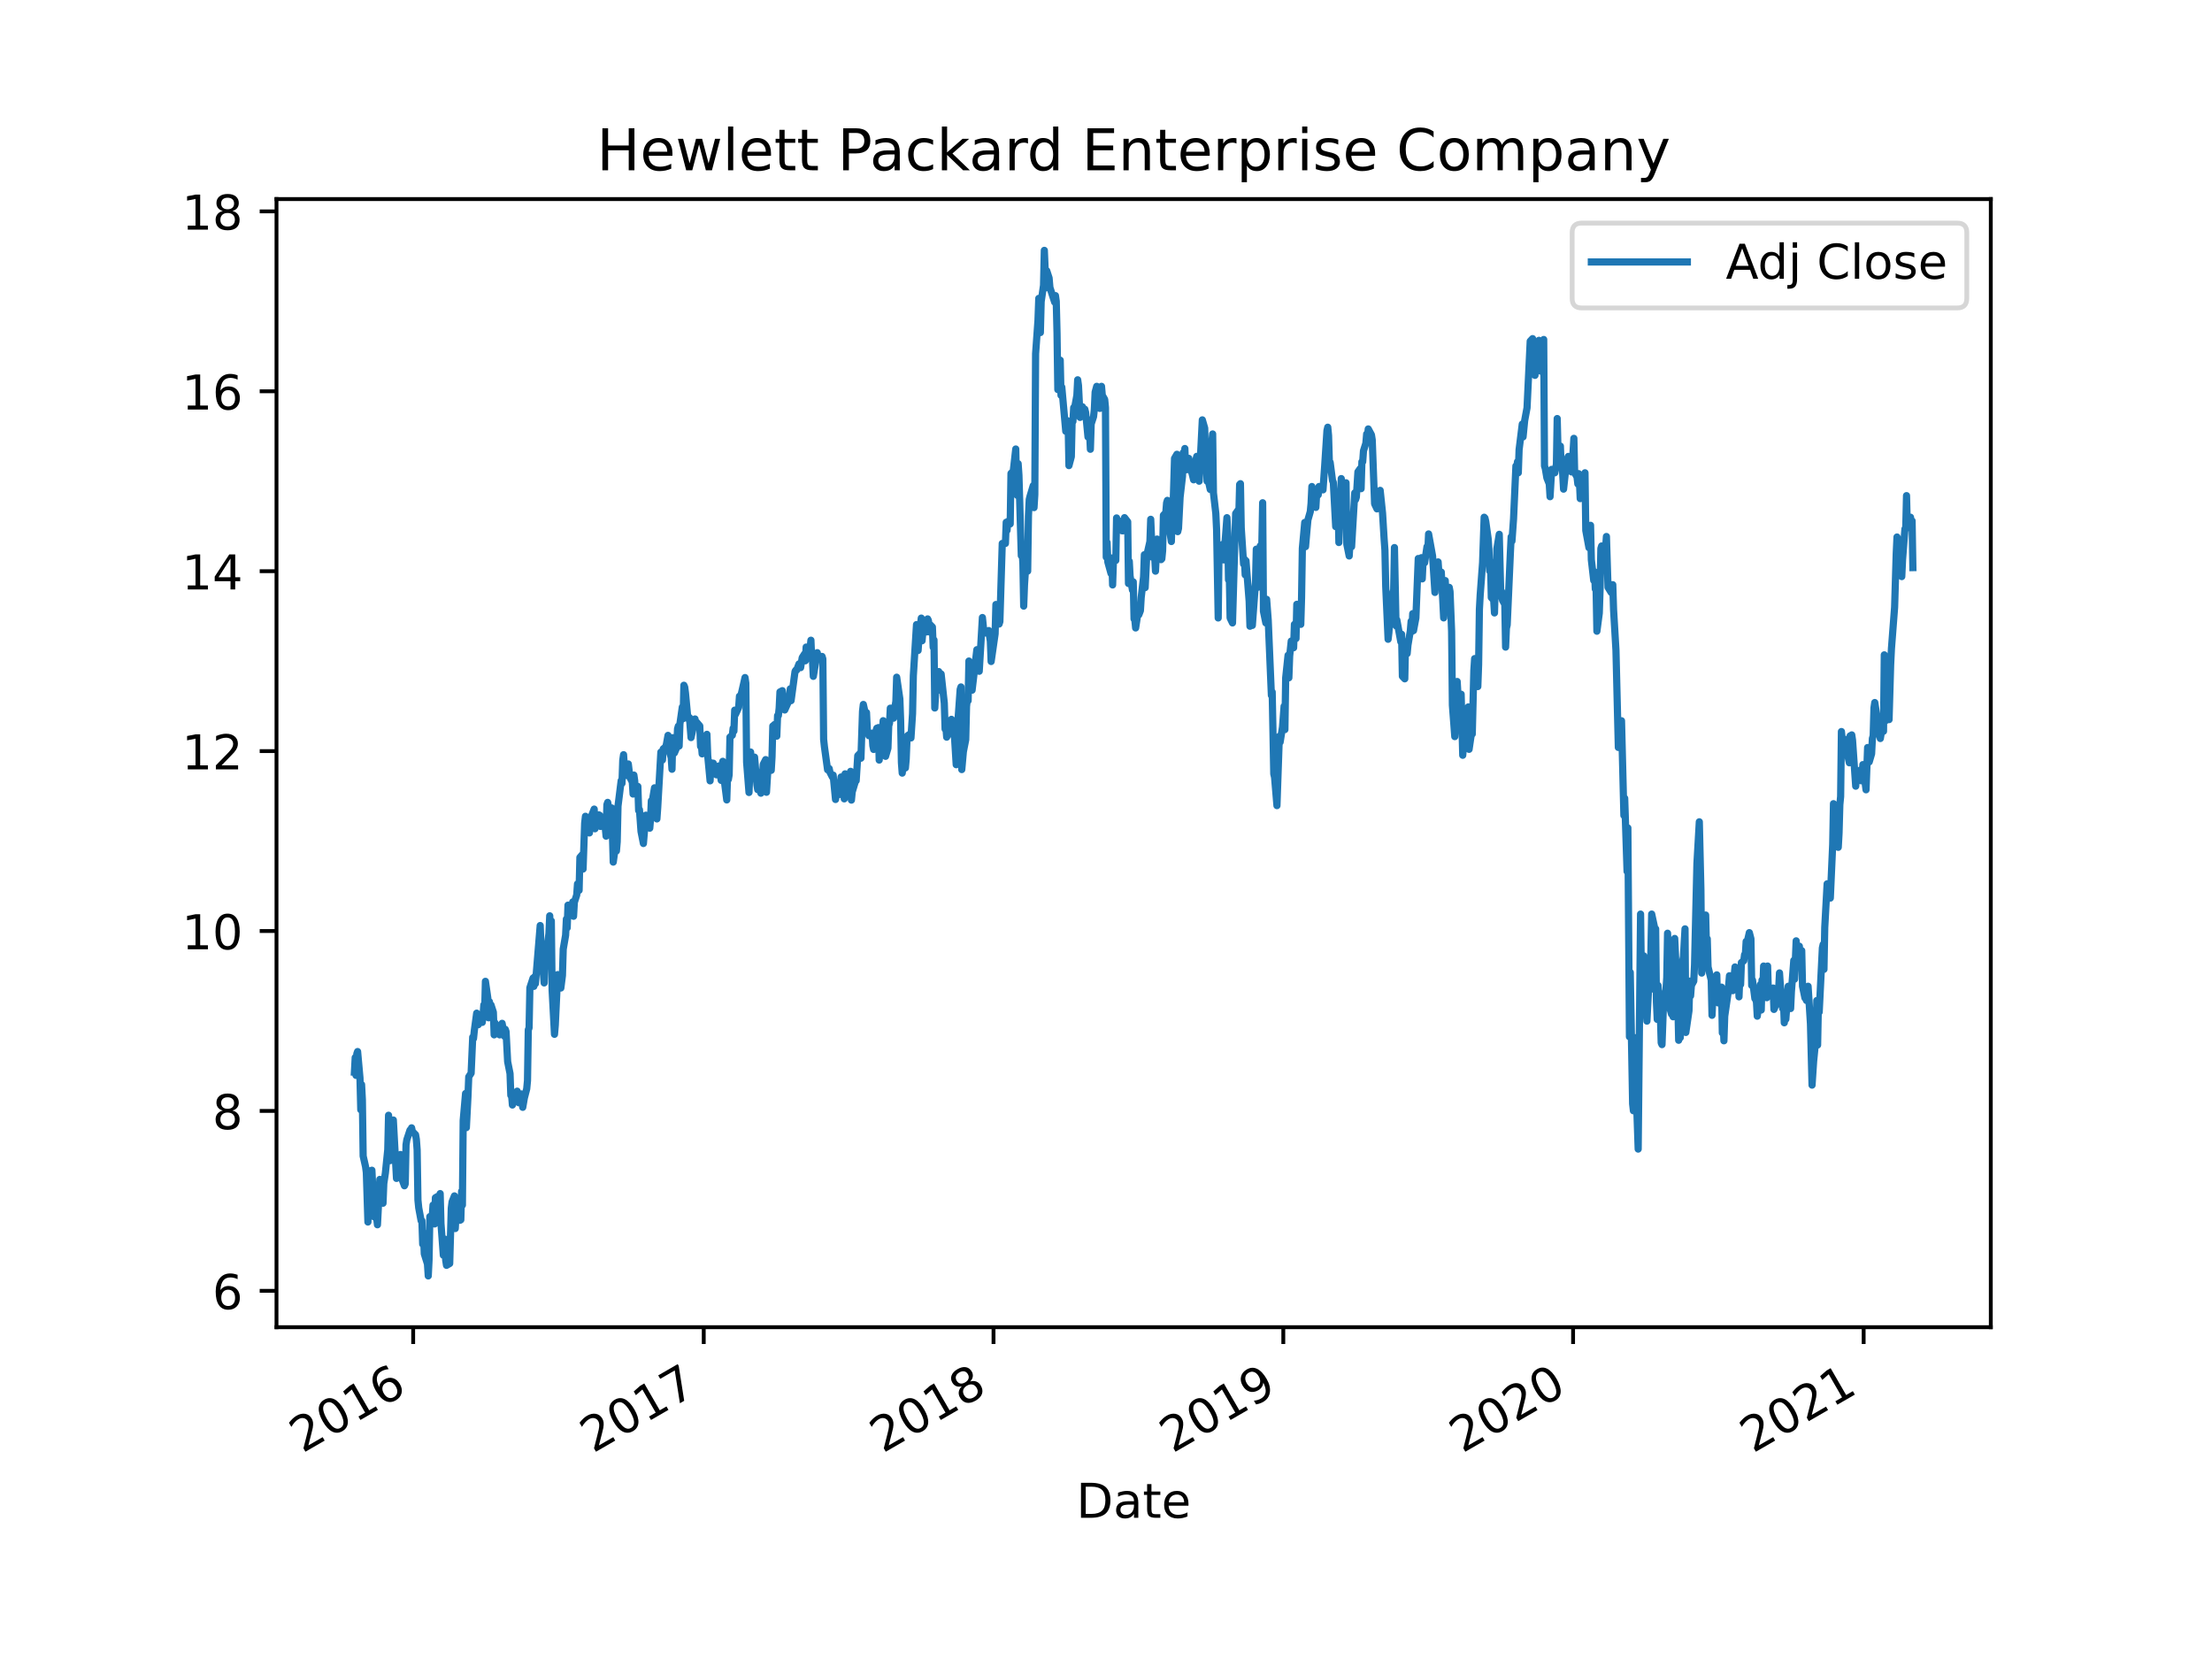 <?xml version="1.0" encoding="utf-8" standalone="no"?>
<!DOCTYPE svg PUBLIC "-//W3C//DTD SVG 1.1//EN"
  "http://www.w3.org/Graphics/SVG/1.1/DTD/svg11.dtd">
<!-- Created with matplotlib (https://matplotlib.org/) -->
<svg height="345.6pt" version="1.1" viewBox="0 0 460.8 345.6" width="460.8pt" xmlns="http://www.w3.org/2000/svg" xmlns:xlink="http://www.w3.org/1999/xlink">
 <defs>
  <style type="text/css">*{stroke-linecap:butt;stroke-linejoin:round;}</style>
 </defs>
 <g id="figure_1">
  <g id="patch_1">
   <path d="M 0 345.6 
L 460.8 345.6 
L 460.8 0 
L 0 0 
z
" style="fill:#ffffff;"/>
  </g>
  <g id="axes_1">
   <g id="patch_2">
    <path d="M 57.6 276.48 
L 414.72 276.48 
L 414.72 41.472 
L 57.6 41.472 
z
" style="fill:#ffffff;"/>
   </g>
   <g id="matplotlib.axis_1">
    <g id="xtick_1">
     <g id="line2d_1">
      <defs>
       <path d="M 0 0 
L 0 3.5 
" id="mb81d08745e" style="stroke:#000000;stroke-width:0.8;"/>
      </defs>
      <g>
       <use style="stroke:#000000;stroke-width:0.8;" x="86.071" xlink:href="#mb81d08745e" y="276.48"/>
      </g>
     </g>
     <g id="text_1">
      <!-- 2016 -->
      <g transform="translate(62.991 302.785)rotate(-30)scale(0.1 -0.1)">
       <defs>
        <path d="M 19.188 8.297 
L 53.609 8.297 
L 53.609 0 
L 7.328 0 
L 7.328 8.297 
Q 12.938 14.109 22.625 23.891 
Q 32.328 33.688 34.812 36.531 
Q 39.547 41.844 41.422 45.531 
Q 43.312 49.219 43.312 52.781 
Q 43.312 58.594 39.234 62.25 
Q 35.156 65.922 28.609 65.922 
Q 23.969 65.922 18.812 64.312 
Q 13.672 62.703 7.812 59.422 
L 7.812 69.391 
Q 13.766 71.781 18.938 73 
Q 24.125 74.219 28.422 74.219 
Q 39.75 74.219 46.484 68.547 
Q 53.219 62.891 53.219 53.422 
Q 53.219 48.922 51.531 44.891 
Q 49.859 40.875 45.406 35.406 
Q 44.188 33.984 37.641 27.219 
Q 31.109 20.453 19.188 8.297 
z
" id="DejaVuSans-50"/>
        <path d="M 31.781 66.406 
Q 24.172 66.406 20.328 58.906 
Q 16.5 51.422 16.5 36.375 
Q 16.5 21.391 20.328 13.891 
Q 24.172 6.391 31.781 6.391 
Q 39.453 6.391 43.281 13.891 
Q 47.125 21.391 47.125 36.375 
Q 47.125 51.422 43.281 58.906 
Q 39.453 66.406 31.781 66.406 
z
M 31.781 74.219 
Q 44.047 74.219 50.516 64.516 
Q 56.984 54.828 56.984 36.375 
Q 56.984 17.969 50.516 8.266 
Q 44.047 -1.422 31.781 -1.422 
Q 19.531 -1.422 13.062 8.266 
Q 6.594 17.969 6.594 36.375 
Q 6.594 54.828 13.062 64.516 
Q 19.531 74.219 31.781 74.219 
z
" id="DejaVuSans-48"/>
        <path d="M 12.406 8.297 
L 28.516 8.297 
L 28.516 63.922 
L 10.984 60.406 
L 10.984 69.391 
L 28.422 72.906 
L 38.281 72.906 
L 38.281 8.297 
L 54.391 8.297 
L 54.391 0 
L 12.406 0 
z
" id="DejaVuSans-49"/>
        <path d="M 33.016 40.375 
Q 26.375 40.375 22.484 35.828 
Q 18.609 31.297 18.609 23.391 
Q 18.609 15.531 22.484 10.953 
Q 26.375 6.391 33.016 6.391 
Q 39.656 6.391 43.531 10.953 
Q 47.406 15.531 47.406 23.391 
Q 47.406 31.297 43.531 35.828 
Q 39.656 40.375 33.016 40.375 
z
M 52.594 71.297 
L 52.594 62.312 
Q 48.875 64.062 45.094 64.984 
Q 41.312 65.922 37.594 65.922 
Q 27.828 65.922 22.672 59.328 
Q 17.531 52.734 16.797 39.406 
Q 19.672 43.656 24.016 45.922 
Q 28.375 48.188 33.594 48.188 
Q 44.578 48.188 50.953 41.516 
Q 57.328 34.859 57.328 23.391 
Q 57.328 12.156 50.688 5.359 
Q 44.047 -1.422 33.016 -1.422 
Q 20.359 -1.422 13.672 8.266 
Q 6.984 17.969 6.984 36.375 
Q 6.984 53.656 15.188 63.938 
Q 23.391 74.219 37.203 74.219 
Q 40.922 74.219 44.703 73.484 
Q 48.484 72.75 52.594 71.297 
z
" id="DejaVuSans-54"/>
       </defs>
       <use xlink:href="#DejaVuSans-50"/>
       <use x="63.623" xlink:href="#DejaVuSans-48"/>
       <use x="127.246" xlink:href="#DejaVuSans-49"/>
       <use x="190.869" xlink:href="#DejaVuSans-54"/>
      </g>
     </g>
    </g>
    <g id="xtick_2">
     <g id="line2d_2">
      <g>
       <use style="stroke:#000000;stroke-width:0.8;" x="146.603" xlink:href="#mb81d08745e" y="276.48"/>
      </g>
     </g>
     <g id="text_2">
      <!-- 2017 -->
      <g transform="translate(123.523 302.785)rotate(-30)scale(0.1 -0.1)">
       <defs>
        <path d="M 8.203 72.906 
L 55.078 72.906 
L 55.078 68.703 
L 28.609 0 
L 18.312 0 
L 43.219 64.594 
L 8.203 64.594 
z
" id="DejaVuSans-55"/>
       </defs>
       <use xlink:href="#DejaVuSans-50"/>
       <use x="63.623" xlink:href="#DejaVuSans-48"/>
       <use x="127.246" xlink:href="#DejaVuSans-49"/>
       <use x="190.869" xlink:href="#DejaVuSans-55"/>
      </g>
     </g>
    </g>
    <g id="xtick_3">
     <g id="line2d_3">
      <g>
       <use style="stroke:#000000;stroke-width:0.8;" x="206.969" xlink:href="#mb81d08745e" y="276.48"/>
      </g>
     </g>
     <g id="text_3">
      <!-- 2018 -->
      <g transform="translate(183.889 302.785)rotate(-30)scale(0.1 -0.1)">
       <defs>
        <path d="M 31.781 34.625 
Q 24.75 34.625 20.719 30.859 
Q 16.703 27.094 16.703 20.516 
Q 16.703 13.922 20.719 10.156 
Q 24.75 6.391 31.781 6.391 
Q 38.812 6.391 42.859 10.172 
Q 46.922 13.969 46.922 20.516 
Q 46.922 27.094 42.891 30.859 
Q 38.875 34.625 31.781 34.625 
z
M 21.922 38.812 
Q 15.578 40.375 12.031 44.719 
Q 8.5 49.078 8.5 55.328 
Q 8.5 64.062 14.719 69.141 
Q 20.953 74.219 31.781 74.219 
Q 42.672 74.219 48.875 69.141 
Q 55.078 64.062 55.078 55.328 
Q 55.078 49.078 51.531 44.719 
Q 48 40.375 41.703 38.812 
Q 48.828 37.156 52.797 32.312 
Q 56.781 27.484 56.781 20.516 
Q 56.781 9.906 50.312 4.234 
Q 43.844 -1.422 31.781 -1.422 
Q 19.734 -1.422 13.25 4.234 
Q 6.781 9.906 6.781 20.516 
Q 6.781 27.484 10.781 32.312 
Q 14.797 37.156 21.922 38.812 
z
M 18.312 54.391 
Q 18.312 48.734 21.844 45.562 
Q 25.391 42.391 31.781 42.391 
Q 38.141 42.391 41.719 45.562 
Q 45.312 48.734 45.312 54.391 
Q 45.312 60.062 41.719 63.234 
Q 38.141 66.406 31.781 66.406 
Q 25.391 66.406 21.844 63.234 
Q 18.312 60.062 18.312 54.391 
z
" id="DejaVuSans-56"/>
       </defs>
       <use xlink:href="#DejaVuSans-50"/>
       <use x="63.623" xlink:href="#DejaVuSans-48"/>
       <use x="127.246" xlink:href="#DejaVuSans-49"/>
       <use x="190.869" xlink:href="#DejaVuSans-56"/>
      </g>
     </g>
    </g>
    <g id="xtick_4">
     <g id="line2d_4">
      <g>
       <use style="stroke:#000000;stroke-width:0.8;" x="267.335" xlink:href="#mb81d08745e" y="276.48"/>
      </g>
     </g>
     <g id="text_4">
      <!-- 2019 -->
      <g transform="translate(244.255 302.785)rotate(-30)scale(0.1 -0.1)">
       <defs>
        <path d="M 10.984 1.516 
L 10.984 10.5 
Q 14.703 8.734 18.5 7.812 
Q 22.312 6.891 25.984 6.891 
Q 35.75 6.891 40.891 13.453 
Q 46.047 20.016 46.781 33.406 
Q 43.953 29.203 39.594 26.953 
Q 35.25 24.703 29.984 24.703 
Q 19.047 24.703 12.672 31.312 
Q 6.297 37.938 6.297 49.422 
Q 6.297 60.641 12.938 67.422 
Q 19.578 74.219 30.609 74.219 
Q 43.266 74.219 49.922 64.516 
Q 56.594 54.828 56.594 36.375 
Q 56.594 19.141 48.406 8.859 
Q 40.234 -1.422 26.422 -1.422 
Q 22.703 -1.422 18.891 -0.688 
Q 15.094 0.047 10.984 1.516 
z
M 30.609 32.422 
Q 37.25 32.422 41.125 36.953 
Q 45.016 41.5 45.016 49.422 
Q 45.016 57.281 41.125 61.844 
Q 37.25 66.406 30.609 66.406 
Q 23.969 66.406 20.094 61.844 
Q 16.219 57.281 16.219 49.422 
Q 16.219 41.5 20.094 36.953 
Q 23.969 32.422 30.609 32.422 
z
" id="DejaVuSans-57"/>
       </defs>
       <use xlink:href="#DejaVuSans-50"/>
       <use x="63.623" xlink:href="#DejaVuSans-48"/>
       <use x="127.246" xlink:href="#DejaVuSans-49"/>
       <use x="190.869" xlink:href="#DejaVuSans-57"/>
      </g>
     </g>
    </g>
    <g id="xtick_5">
     <g id="line2d_5">
      <g>
       <use style="stroke:#000000;stroke-width:0.8;" x="327.702" xlink:href="#mb81d08745e" y="276.48"/>
      </g>
     </g>
     <g id="text_5">
      <!-- 2020 -->
      <g transform="translate(304.621 302.785)rotate(-30)scale(0.1 -0.1)">
       <use xlink:href="#DejaVuSans-50"/>
       <use x="63.623" xlink:href="#DejaVuSans-48"/>
       <use x="127.246" xlink:href="#DejaVuSans-50"/>
       <use x="190.869" xlink:href="#DejaVuSans-48"/>
      </g>
     </g>
    </g>
    <g id="xtick_6">
     <g id="line2d_6">
      <g>
       <use style="stroke:#000000;stroke-width:0.8;" x="388.233" xlink:href="#mb81d08745e" y="276.48"/>
      </g>
     </g>
     <g id="text_6">
      <!-- 2021 -->
      <g transform="translate(365.153 302.785)rotate(-30)scale(0.1 -0.1)">
       <use xlink:href="#DejaVuSans-50"/>
       <use x="63.623" xlink:href="#DejaVuSans-48"/>
       <use x="127.246" xlink:href="#DejaVuSans-50"/>
       <use x="190.869" xlink:href="#DejaVuSans-49"/>
      </g>
     </g>
    </g>
    <g id="text_7">
     <!-- Date -->
     <g transform="translate(224.209 316.185)scale(0.1 -0.1)">
      <defs>
       <path d="M 19.672 64.797 
L 19.672 8.109 
L 31.594 8.109 
Q 46.688 8.109 53.688 14.938 
Q 60.688 21.781 60.688 36.531 
Q 60.688 51.172 53.688 57.984 
Q 46.688 64.797 31.594 64.797 
z
M 9.812 72.906 
L 30.078 72.906 
Q 51.266 72.906 61.172 64.094 
Q 71.094 55.281 71.094 36.531 
Q 71.094 17.672 61.125 8.828 
Q 51.172 0 30.078 0 
L 9.812 0 
z
" id="DejaVuSans-68"/>
       <path d="M 34.281 27.484 
Q 23.391 27.484 19.188 25 
Q 14.984 22.516 14.984 16.5 
Q 14.984 11.719 18.141 8.906 
Q 21.297 6.109 26.703 6.109 
Q 34.188 6.109 38.703 11.406 
Q 43.219 16.703 43.219 25.484 
L 43.219 27.484 
z
M 52.203 31.203 
L 52.203 0 
L 43.219 0 
L 43.219 8.297 
Q 40.141 3.328 35.547 0.953 
Q 30.953 -1.422 24.312 -1.422 
Q 15.922 -1.422 10.953 3.297 
Q 6 8.016 6 15.922 
Q 6 25.141 12.172 29.828 
Q 18.359 34.516 30.609 34.516 
L 43.219 34.516 
L 43.219 35.406 
Q 43.219 41.609 39.141 45 
Q 35.062 48.391 27.688 48.391 
Q 23 48.391 18.547 47.266 
Q 14.109 46.141 10.016 43.891 
L 10.016 52.203 
Q 14.938 54.109 19.578 55.047 
Q 24.219 56 28.609 56 
Q 40.484 56 46.344 49.844 
Q 52.203 43.703 52.203 31.203 
z
" id="DejaVuSans-97"/>
       <path d="M 18.312 70.219 
L 18.312 54.688 
L 36.812 54.688 
L 36.812 47.703 
L 18.312 47.703 
L 18.312 18.016 
Q 18.312 11.328 20.141 9.422 
Q 21.969 7.516 27.594 7.516 
L 36.812 7.516 
L 36.812 0 
L 27.594 0 
Q 17.188 0 13.234 3.875 
Q 9.281 7.766 9.281 18.016 
L 9.281 47.703 
L 2.688 47.703 
L 2.688 54.688 
L 9.281 54.688 
L 9.281 70.219 
z
" id="DejaVuSans-116"/>
       <path d="M 56.203 29.594 
L 56.203 25.203 
L 14.891 25.203 
Q 15.484 15.922 20.484 11.062 
Q 25.484 6.203 34.422 6.203 
Q 39.594 6.203 44.453 7.469 
Q 49.312 8.734 54.109 11.281 
L 54.109 2.781 
Q 49.266 0.734 44.188 -0.344 
Q 39.109 -1.422 33.891 -1.422 
Q 20.797 -1.422 13.156 6.188 
Q 5.516 13.812 5.516 26.812 
Q 5.516 40.234 12.766 48.109 
Q 20.016 56 32.328 56 
Q 43.359 56 49.781 48.891 
Q 56.203 41.797 56.203 29.594 
z
M 47.219 32.234 
Q 47.125 39.594 43.094 43.984 
Q 39.062 48.391 32.422 48.391 
Q 24.906 48.391 20.391 44.141 
Q 15.875 39.891 15.188 32.172 
z
" id="DejaVuSans-101"/>
      </defs>
      <use xlink:href="#DejaVuSans-68"/>
      <use x="77.002" xlink:href="#DejaVuSans-97"/>
      <use x="138.281" xlink:href="#DejaVuSans-116"/>
      <use x="177.49" xlink:href="#DejaVuSans-101"/>
     </g>
    </g>
   </g>
   <g id="matplotlib.axis_2">
    <g id="ytick_1">
     <g id="line2d_7">
      <defs>
       <path d="M 0 0 
L -3.5 0 
" id="m148846669e" style="stroke:#000000;stroke-width:0.8;"/>
      </defs>
      <g>
       <use style="stroke:#000000;stroke-width:0.8;" x="57.6" xlink:href="#m148846669e" y="268.905"/>
      </g>
     </g>
     <g id="text_8">
      <!-- 6 -->
      <g transform="translate(44.237 272.704)scale(0.1 -0.1)">
       <use xlink:href="#DejaVuSans-54"/>
      </g>
     </g>
    </g>
    <g id="ytick_2">
     <g id="line2d_8">
      <g>
       <use style="stroke:#000000;stroke-width:0.8;" x="57.6" xlink:href="#m148846669e" y="231.426"/>
      </g>
     </g>
     <g id="text_9">
      <!-- 8 -->
      <g transform="translate(44.237 235.226)scale(0.1 -0.1)">
       <use xlink:href="#DejaVuSans-56"/>
      </g>
     </g>
    </g>
    <g id="ytick_3">
     <g id="line2d_9">
      <g>
       <use style="stroke:#000000;stroke-width:0.8;" x="57.6" xlink:href="#m148846669e" y="193.948"/>
      </g>
     </g>
     <g id="text_10">
      <!-- 10 -->
      <g transform="translate(37.875 197.747)scale(0.1 -0.1)">
       <use xlink:href="#DejaVuSans-49"/>
       <use x="63.623" xlink:href="#DejaVuSans-48"/>
      </g>
     </g>
    </g>
    <g id="ytick_4">
     <g id="line2d_10">
      <g>
       <use style="stroke:#000000;stroke-width:0.8;" x="57.6" xlink:href="#m148846669e" y="156.469"/>
      </g>
     </g>
     <g id="text_11">
      <!-- 12 -->
      <g transform="translate(37.875 160.268)scale(0.1 -0.1)">
       <use xlink:href="#DejaVuSans-49"/>
       <use x="63.623" xlink:href="#DejaVuSans-50"/>
      </g>
     </g>
    </g>
    <g id="ytick_5">
     <g id="line2d_11">
      <g>
       <use style="stroke:#000000;stroke-width:0.8;" x="57.6" xlink:href="#m148846669e" y="118.99"/>
      </g>
     </g>
     <g id="text_12">
      <!-- 14 -->
      <g transform="translate(37.875 122.789)scale(0.1 -0.1)">
       <defs>
        <path d="M 37.797 64.312 
L 12.891 25.391 
L 37.797 25.391 
z
M 35.203 72.906 
L 47.609 72.906 
L 47.609 25.391 
L 58.016 25.391 
L 58.016 17.188 
L 47.609 17.188 
L 47.609 0 
L 37.797 0 
L 37.797 17.188 
L 4.891 17.188 
L 4.891 26.703 
z
" id="DejaVuSans-52"/>
       </defs>
       <use xlink:href="#DejaVuSans-49"/>
       <use x="63.623" xlink:href="#DejaVuSans-52"/>
      </g>
     </g>
    </g>
    <g id="ytick_6">
     <g id="line2d_12">
      <g>
       <use style="stroke:#000000;stroke-width:0.8;" x="57.6" xlink:href="#m148846669e" y="81.511"/>
      </g>
     </g>
     <g id="text_13">
      <!-- 16 -->
      <g transform="translate(37.875 85.311)scale(0.1 -0.1)">
       <use xlink:href="#DejaVuSans-49"/>
       <use x="63.623" xlink:href="#DejaVuSans-54"/>
      </g>
     </g>
    </g>
    <g id="ytick_7">
     <g id="line2d_13">
      <g>
       <use style="stroke:#000000;stroke-width:0.8;" x="57.6" xlink:href="#m148846669e" y="44.033"/>
      </g>
     </g>
     <g id="text_14">
      <!-- 18 -->
      <g transform="translate(37.875 47.832)scale(0.1 -0.1)">
       <use xlink:href="#DejaVuSans-49"/>
       <use x="63.623" xlink:href="#DejaVuSans-56"/>
      </g>
     </g>
    </g>
   </g>
   <g id="line2d_14">
    <path clip-path="url(#p4b990122de)" d="M 73.833 223.353 
L 73.998 220.298 
L 74.164 224.021 
L 74.329 219.535 
L 74.494 219.057 
L 74.99 224.594 
L 75.156 231.181 
L 75.321 225.931 
L 75.487 229.081 
L 75.652 240.823 
L 76.148 243.018 
L 76.314 244.259 
L 76.644 254.569 
L 76.81 243.877 
L 77.306 245.787 
L 77.471 243.782 
L 77.967 253.519 
L 78.464 253.614 
L 78.629 255.142 
L 79.125 245.691 
L 79.787 250.655 
L 79.952 246.55 
L 80.283 244.355 
L 80.779 239.486 
L 80.944 232.327 
L 81.275 241.777 
L 81.441 236.05 
L 81.937 233.319 
L 82.598 245.487 
L 83.26 241.846 
L 83.425 240.505 
L 83.756 245.678 
L 84.252 247.02 
L 84.417 246.636 
L 84.583 238.493 
L 84.748 237.439 
L 85.41 235.427 
L 85.575 235.714 
L 85.741 234.948 
L 85.906 235.714 
L 86.568 236.385 
L 86.733 237.343 
L 86.898 239.547 
L 87.064 249.99 
L 87.229 251.618 
L 87.725 254.301 
L 87.891 254.301 
L 88.056 259.187 
L 88.221 256.792 
L 88.387 261.199 
L 89.048 263.307 
L 89.214 265.798 
L 89.379 262.445 
L 89.544 253.439 
L 90.041 253.534 
L 90.206 251.043 
L 90.537 254.972 
L 90.702 249.511 
L 91.198 249.223 
L 91.364 252.481 
L 91.529 253.247 
L 91.695 248.648 
L 91.86 254.876 
L 92.356 261.486 
L 92.687 258.133 
L 92.852 262.54 
L 93.018 263.594 
L 93.679 263.211 
L 94.01 251.714 
L 94.175 250.373 
L 94.671 249.127 
L 94.837 255.93 
L 95.168 250.277 
L 95.333 252.576 
L 95.829 254.205 
L 95.995 254.109 
L 96.16 248.169 
L 96.325 251.043 
L 96.491 233.415 
L 96.987 227.79 
L 97.152 234.905 
L 97.483 228.463 
L 97.648 224.329 
L 98.145 223.559 
L 98.475 216.06 
L 98.641 216.348 
L 98.806 214.714 
L 99.302 211.06 
L 99.468 212.983 
L 99.633 213.464 
L 99.798 212.406 
L 100.46 212.983 
L 100.625 211.637 
L 100.791 209.329 
L 100.956 210.868 
L 101.122 204.426 
L 101.618 207.887 
L 101.783 212.022 
L 101.949 208.656 
L 102.114 210.772 
L 102.279 209.329 
L 102.775 210.868 
L 102.941 215.579 
L 103.106 213.079 
L 103.272 215.387 
L 103.437 214.041 
L 103.933 213.656 
L 104.099 215.579 
L 104.429 213.464 
L 104.595 213.175 
L 105.091 215.867 
L 105.256 214.425 
L 105.422 214.906 
L 105.752 221.156 
L 106.249 223.656 
L 106.414 228.175 
L 106.579 228.175 
L 106.745 230.194 
L 106.91 229.617 
L 107.572 228.559 
L 107.737 227.309 
L 108.068 229.713 
L 108.564 227.886 
L 108.895 230.675 
L 109.226 228.752 
L 109.722 226.829 
L 109.887 225.098 
L 110.052 214.521 
L 110.218 214.137 
L 110.383 205.772 
L 111.045 203.753 
L 111.21 205.483 
L 111.376 203.464 
L 111.541 204.906 
L 112.533 192.803 
L 112.699 196.95 
L 113.36 204.762 
L 113.526 200.036 
L 113.691 201.386 
L 113.856 198.686 
L 114.353 194.443 
L 114.518 190.778 
L 114.683 196.082 
L 114.849 191.839 
L 115.014 206.208 
L 115.51 215.466 
L 115.676 213.538 
L 116.172 203.026 
L 116.833 205.823 
L 117.164 203.219 
L 117.329 197.722 
L 117.826 194.828 
L 117.991 191.453 
L 118.156 193.285 
L 118.322 188.56 
L 118.487 190.682 
L 119.149 190.489 
L 119.314 187.885 
L 119.48 190.875 
L 119.645 187.981 
L 120.141 186.438 
L 120.306 184.124 
L 120.637 185.474 
L 120.803 178.627 
L 121.299 178.048 
L 121.464 181.038 
L 121.795 171.49 
L 121.96 170.044 
L 122.456 172.551 
L 122.622 172.069 
L 122.787 173.515 
L 123.118 170.237 
L 123.78 168.549 
L 123.945 172.647 
L 124.11 170.526 
L 124.772 169.754 
L 124.937 169.851 
L 125.103 172.165 
L 125.268 170.719 
L 125.433 171.297 
L 125.93 170.719 
L 126.26 174.19 
L 126.426 167.633 
L 126.591 167.15 
L 127.253 170.526 
L 127.418 168.308 
L 127.749 179.591 
L 128.245 176.023 
L 128.41 177.277 
L 128.576 175.348 
L 128.741 167.922 
L 129.403 162.618 
L 129.568 163.197 
L 129.734 158.375 
L 129.899 157.217 
L 130.064 159.725 
L 130.56 161.557 
L 130.891 159.146 
L 131.222 161.943 
L 131.718 162.907 
L 131.884 165.415 
L 132.049 161.461 
L 132.214 162.618 
L 132.38 165.373 
L 132.876 163.826 
L 133.041 168.853 
L 133.207 168.66 
L 133.537 173.204 
L 134.034 175.717 
L 134.53 169.82 
L 134.695 172.237 
L 135.191 171.753 
L 135.357 172.527 
L 135.522 170.593 
L 135.687 166.823 
L 135.853 167.017 
L 136.349 164.116 
L 136.514 167.887 
L 136.68 168.467 
L 136.845 170.593 
L 137.011 168.273 
L 137.672 156.672 
L 137.837 156.769 
L 138.003 158.316 
L 138.168 155.996 
L 138.664 155.609 
L 138.83 155.029 
L 139.161 153.192 
L 139.326 155.996 
L 139.822 157.833 
L 139.988 160.249 
L 140.153 153.676 
L 140.484 156.866 
L 140.98 155.706 
L 141.145 151.839 
L 141.311 151.259 
L 141.476 155.416 
L 141.641 150.775 
L 142.138 147.295 
L 142.303 149.712 
L 142.468 142.751 
L 142.634 143.138 
L 142.799 144.395 
L 143.295 149.678 
L 143.461 149.387 
L 143.626 149.484 
L 143.957 153.652 
L 144.784 149.775 
L 144.949 151.035 
L 145.114 150.453 
L 145.776 151.229 
L 145.941 155.493 
L 146.107 155.106 
L 146.272 157.044 
L 146.934 156.463 
L 147.265 152.973 
L 147.43 157.432 
L 147.926 162.666 
L 148.091 158.886 
L 148.257 160.728 
L 148.422 160.825 
L 148.588 158.983 
L 149.249 161.406 
L 149.415 159.758 
L 149.58 160.631 
L 149.745 159.565 
L 150.241 162.569 
L 150.407 159.468 
L 150.572 158.595 
L 150.738 162.085 
L 150.903 162.763 
L 151.399 166.64 
L 151.565 161.503 
L 151.73 162.376 
L 151.895 161.406 
L 152.061 153.555 
L 152.557 153.167 
L 152.722 151.713 
L 152.888 152.295 
L 153.053 147.933 
L 153.218 148.805 
L 153.88 147.351 
L 154.045 145.025 
L 154.211 145.51 
L 155.203 141.148 
L 155.368 142.311 
L 155.534 158.789 
L 156.03 165.09 
L 156.361 156.657 
L 156.526 158.886 
L 156.692 157.917 
L 157.188 157.723 
L 157.684 163.539 
L 157.849 164.508 
L 158.345 164.362 
L 158.511 165.237 
L 158.676 160.765 
L 158.842 161.251 
L 159.007 159.21 
L 159.503 158.238 
L 159.669 165.043 
L 159.999 159.696 
L 160.165 159.988 
L 160.661 160.474 
L 160.826 157.654 
L 160.992 151.238 
L 161.157 151.724 
L 161.322 150.947 
L 161.819 153.353 
L 161.984 149.071 
L 162.149 149.071 
L 162.315 147.514 
L 162.48 144.14 
L 162.976 143.881 
L 163.472 147.904 
L 164.465 145.698 
L 164.63 143.492 
L 164.796 145.957 
L 165.622 139.858 
L 165.788 139.599 
L 165.953 139.599 
L 166.449 138.301 
L 166.78 139.08 
L 167.111 137.004 
L 167.607 136.225 
L 167.773 137.652 
L 167.938 134.798 
L 168.103 136.614 
L 168.269 136.355 
L 168.765 134.928 
L 168.93 133.37 
L 169.096 137.393 
L 169.261 137.652 
L 169.426 140.896 
L 170.253 135.966 
L 170.419 136.874 
L 170.584 137.004 
L 171.246 136.744 
L 171.411 137.263 
L 171.576 154.002 
L 171.742 155.559 
L 172.403 160.36 
L 172.569 160.231 
L 172.734 160.101 
L 172.899 160.88 
L 173.396 161.856 
L 173.561 161.466 
L 174.057 166.546 
L 174.553 163.55 
L 174.884 165.504 
L 175.215 161.856 
L 175.711 162.377 
L 175.876 166.415 
L 176.042 161.205 
L 176.207 164.462 
L 176.373 165.243 
L 176.869 164.201 
L 177.2 160.684 
L 177.365 166.676 
L 177.53 164.983 
L 178.192 162.768 
L 178.357 162.638 
L 178.688 157.428 
L 179.184 156.907 
L 179.35 157.949 
L 179.68 148.179 
L 179.846 146.747 
L 180.342 148.961 
L 180.507 148.44 
L 180.673 151.957 
L 181.003 153.259 
L 181.5 153.259 
L 181.665 152.738 
L 181.83 155.343 
L 181.996 156.125 
L 182.161 153.259 
L 182.657 151.696 
L 182.823 151.696 
L 182.988 151.566 
L 183.153 158.339 
L 183.319 155.995 
L 183.815 152.348 
L 183.98 150.133 
L 184.146 152.087 
L 184.477 157.558 
L 184.973 155.865 
L 185.138 151.175 
L 185.304 150.654 
L 185.469 147.528 
L 185.634 147.528 
L 186.13 149.612 
L 186.461 147.137 
L 186.627 146.095 
L 186.792 141.073 
L 187.454 145.606 
L 187.619 150.139 
L 187.784 158.87 
L 187.95 161.053 
L 188.446 157.191 
L 188.611 159.975 
L 188.777 158.119 
L 188.942 154.07 
L 189.107 153.226 
L 189.604 152.889 
L 189.769 153.732 
L 190.1 148.671 
L 190.265 140.741 
L 190.927 130.111 
L 191.092 130.786 
L 191.257 135.51 
L 191.423 133.148 
L 191.919 128.761 
L 192.084 133.485 
L 192.25 131.63 
L 192.415 131.123 
L 192.581 131.63 
L 193.077 131.63 
L 193.242 128.93 
L 193.407 129.267 
L 193.573 131.63 
L 193.738 130.111 
L 194.234 130.617 
L 194.4 134.835 
L 194.565 133.317 
L 194.731 147.49 
L 194.896 144.453 
L 195.558 139.897 
L 195.723 143.778 
L 195.888 140.909 
L 196.054 140.403 
L 196.715 146.477 
L 196.881 151.876 
L 197.046 151.37 
L 197.211 153.564 
L 197.708 151.37 
L 198.038 152.889 
L 198.204 149.852 
L 198.369 150.189 
L 198.865 153.901 
L 199.196 159.3 
L 199.361 157.444 
L 199.527 150.527 
L 200.023 143.609 
L 200.188 143.103 
L 200.354 160.313 
L 200.685 156.601 
L 201.181 154.07 
L 201.346 147.152 
L 201.511 145.634 
L 201.677 145.971 
L 201.842 137.704 
L 202.338 141.247 
L 202.504 143.778 
L 203.496 135.341 
L 203.661 135.426 
L 203.992 139.836 
L 204.654 128.642 
L 204.985 131.865 
L 205.15 131.695 
L 205.315 131.865 
L 205.977 131.356 
L 206.308 133.561 
L 206.473 137.801 
L 207.3 132.034 
L 207.465 125.929 
L 207.631 126.098 
L 208.127 129.999 
L 208.292 129.49 
L 208.788 113.209 
L 209.45 113.209 
L 209.615 108.8 
L 209.781 110.495 
L 209.946 108.63 
L 210.442 109.139 
L 210.608 98.624 
L 210.773 98.454 
L 210.938 101.846 
L 211.104 97.945 
L 211.6 93.536 
L 211.765 100.828 
L 211.931 103.203 
L 212.096 96.589 
L 212.262 98.963 
L 212.758 115.753 
L 212.923 114.566 
L 213.089 117.449 
L 213.254 126.268 
L 213.419 121.858 
L 213.915 114.227 
L 214.081 118.975 
L 214.246 107.443 
L 214.412 104.051 
L 214.577 103.372 
L 215.239 101.168 
L 215.404 105.747 
L 215.569 103.033 
L 215.735 73.693 
L 216.231 66.74 
L 216.396 62.16 
L 216.727 69.283 
L 216.892 62.839 
L 217.389 59.447 
L 217.554 52.154 
L 217.885 59.956 
L 218.05 56.394 
L 218.546 57.92 
L 218.712 59.879 
L 219.704 62.943 
L 219.869 61.581 
L 220.035 62.773 
L 220.2 69.413 
L 220.366 81.162 
L 220.862 75.032 
L 221.027 82.354 
L 221.192 80.651 
L 222.019 89.845 
L 222.185 89.505 
L 222.35 87.632 
L 222.516 88.483 
L 222.681 96.997 
L 223.177 95.124 
L 223.343 87.632 
L 223.508 87.802 
L 223.673 84.908 
L 223.839 85.078 
L 224.335 82.354 
L 224.5 79.119 
L 224.666 80.311 
L 224.996 86.951 
L 225.493 84.737 
L 225.823 86.61 
L 225.989 85.248 
L 226.154 85.929 
L 226.65 91.037 
L 226.816 88.824 
L 226.981 89.845 
L 227.146 93.591 
L 227.312 88.313 
L 227.808 86.781 
L 227.973 85.248 
L 228.139 81.673 
L 228.47 80.481 
L 228.966 81.843 
L 229.131 85.078 
L 229.296 81.162 
L 229.462 80.481 
L 229.627 82.354 
L 230.123 83.205 
L 230.289 84.908 
L 230.454 116.066 
L 230.62 113.002 
L 230.785 117.088 
L 231.446 119.472 
L 231.612 116.237 
L 231.777 121.856 
L 231.943 116.918 
L 232.439 116.748 
L 232.604 107.894 
L 232.77 108.575 
L 232.935 110.277 
L 233.1 108.745 
L 233.597 108.575 
L 233.762 110.581 
L 233.927 110.581 
L 234.093 110.067 
L 234.258 107.837 
L 234.92 108.695 
L 235.085 121.555 
L 235.25 116.926 
L 235.416 120.012 
L 235.912 122.927 
L 236.077 121.213 
L 236.243 128.929 
L 236.408 129.1 
L 236.573 130.815 
L 237.07 127.557 
L 237.235 128.072 
L 237.566 127.214 
L 237.731 124.471 
L 238.227 120.184 
L 238.393 115.554 
L 238.558 122.413 
L 238.889 115.725 
L 239.55 112.81 
L 239.716 108.18 
L 240.047 116.068 
L 240.543 116.068 
L 240.708 118.983 
L 241.039 112.296 
L 241.204 114.011 
L 241.7 116.411 
L 241.866 116.583 
L 242.031 116.411 
L 242.197 114.696 
L 242.362 107.323 
L 242.858 106.809 
L 243.024 104.751 
L 243.189 104.236 
L 243.354 105.094 
L 243.52 109.552 
L 244.016 112.81 
L 244.181 107.152 
L 244.347 106.466 
L 244.677 95.491 
L 245.174 94.634 
L 245.339 110.752 
L 245.504 110.067 
L 245.835 103.55 
L 246.331 99.264 
L 246.497 94.291 
L 246.662 94.805 
L 246.827 93.433 
L 246.993 97.892 
L 247.654 95.491 
L 247.985 98.063 
L 248.151 97.892 
L 248.647 99.95 
L 248.812 97.308 
L 248.977 98.171 
L 249.143 95.754 
L 249.308 95.063 
L 249.804 100.243 
L 250.135 94.027 
L 250.466 87.466 
L 250.962 89.192 
L 251.128 95.581 
L 251.293 96.272 
L 251.458 100.243 
L 251.624 99.725 
L 252.12 101.97 
L 252.451 92.128 
L 252.616 90.401 
L 252.781 102.66 
L 253.278 106.977 
L 253.443 110.43 
L 253.774 128.733 
L 253.939 115.092 
L 254.435 116.474 
L 254.601 113.538 
L 254.766 113.366 
L 254.931 116.646 
L 255.593 107.84 
L 255.758 111.121 
L 255.924 120.79 
L 256.089 119.754 
L 256.255 128.733 
L 256.751 129.769 
L 257.412 106.977 
L 257.908 106.286 
L 258.074 107.15 
L 258.239 100.934 
L 258.405 100.761 
L 258.57 109.912 
L 259.066 117.51 
L 259.231 116.474 
L 259.397 119.754 
L 259.562 116.819 
L 260.224 125.279 
L 260.389 130.459 
L 260.555 127.524 
L 260.885 130.287 
L 261.547 121.308 
L 261.712 114.402 
L 262.043 122.344 
L 262.539 113.711 
L 262.705 121.481 
L 263.035 104.732 
L 263.201 127.351 
L 263.697 129.769 
L 263.862 124.844 
L 264.193 129.194 
L 264.855 144.856 
L 265.02 144.16 
L 265.351 161.213 
L 265.516 161.909 
L 266.012 167.826 
L 266.509 153.383 
L 266.674 154.601 
L 267.17 151.468 
L 267.501 147.118 
L 267.666 151.99 
L 267.832 141.202 
L 268.328 136.503 
L 268.493 141.202 
L 268.659 136.677 
L 268.989 133.545 
L 269.485 134.937 
L 269.651 130.065 
L 269.982 133.023 
L 270.147 125.888 
L 270.809 129.891 
L 270.974 130.065 
L 271.139 124.496 
L 271.305 114.229 
L 271.801 108.835 
L 271.966 113.881 
L 272.297 110.053 
L 272.462 108.313 
L 272.959 106.573 
L 273.124 104.832 
L 273.289 101.352 
L 273.455 105.529 
L 273.62 104.31 
L 274.116 105.703 
L 274.282 102.918 
L 274.447 102.048 
L 274.612 103.092 
L 274.778 101.352 
L 275.439 101.352 
L 275.605 102.048 
L 275.936 97.35 
L 276.432 89.693 
L 276.597 88.997 
L 276.762 90.737 
L 276.928 96.306 
L 277.093 96.306 
L 277.589 100.134 
L 277.755 100.482 
L 278.251 109.705 
L 278.747 104.832 
L 278.913 113.017 
L 279.409 99.697 
L 279.905 103.728 
L 280.07 103.027 
L 280.236 103.203 
L 280.401 100.574 
L 280.566 113.368 
L 281.063 115.821 
L 281.228 113.017 
L 281.393 113.893 
L 281.559 113.893 
L 282.22 102.677 
L 282.386 104.079 
L 282.551 103.553 
L 282.882 98.295 
L 283.378 97.594 
L 283.543 101.8 
L 283.709 96.192 
L 283.874 96.192 
L 284.04 93.914 
L 284.536 92.336 
L 284.701 90.408 
L 284.866 90.934 
L 285.032 89.357 
L 285.693 90.584 
L 285.859 91.635 
L 286.355 104.955 
L 286.851 106.007 
L 287.016 104.254 
L 287.182 104.605 
L 287.347 105.481 
L 287.513 102.151 
L 288.009 106.883 
L 288.34 112.316 
L 288.505 114.594 
L 288.67 122.131 
L 289.167 133.172 
L 289.332 131.77 
L 289.663 126.688 
L 289.828 125.11 
L 290.324 122.832 
L 290.49 114.069 
L 290.82 130.368 
L 290.986 129.141 
L 291.813 133.698 
L 291.978 132.121 
L 292.143 140.884 
L 292.64 141.409 
L 292.805 133.698 
L 292.97 134.399 
L 293.136 136.152 
L 293.301 134.399 
L 293.797 131.42 
L 293.963 129.423 
L 294.128 131.543 
L 294.294 127.833 
L 294.459 131.367 
L 294.955 128.717 
L 295.451 116.35 
L 295.617 117.41 
L 296.113 116.174 
L 296.278 120.59 
L 296.444 117.057 
L 296.609 116.88 
L 296.774 117.234 
L 297.27 113.877 
L 297.436 114.937 
L 297.601 111.227 
L 298.428 115.82 
L 298.924 123.417 
L 299.09 117.94 
L 299.586 117.057 
L 299.917 121.827 
L 300.247 119.177 
L 300.744 128.717 
L 301.074 120.944 
L 301.24 125.007 
L 301.405 122.887 
L 301.901 122.357 
L 302.067 123.24 
L 302.397 131.543 
L 302.563 146.913 
L 303.059 153.449 
L 303.224 150.446 
L 303.39 150.623 
L 303.555 141.966 
L 303.721 144.793 
L 304.217 150.269 
L 304.382 144.616 
L 304.713 157.336 
L 305.374 149.739 
L 305.54 152.743 
L 305.871 147.266 
L 306.036 156.099 
L 306.532 152.743 
L 306.698 152.919 
L 307.028 139.67 
L 307.194 137.196 
L 307.855 143.026 
L 308.021 138.433 
L 308.186 126.95 
L 308.351 123.947 
L 308.848 117.234 
L 309.178 107.746 
L 309.344 107.924 
L 309.509 108.636 
L 310.005 112.196 
L 310.171 114.51 
L 310.336 118.96 
L 310.501 117.002 
L 310.667 124.479 
L 311.163 125.013 
L 311.328 127.683 
L 311.494 121.63 
L 311.659 120.918 
L 311.825 114.332 
L 312.321 111.306 
L 312.651 124.301 
L 312.817 123.232 
L 312.982 125.013 
L 313.478 125.903 
L 313.644 134.803 
L 313.809 130.887 
L 313.975 130.175 
L 314.636 115.222 
L 314.801 111.84 
L 314.967 112.73 
L 315.298 108.102 
L 315.794 97.066 
L 315.959 97.422 
L 316.125 96.176 
L 316.29 98.49 
L 316.455 93.683 
L 317.117 88.343 
L 317.282 91.013 
L 317.613 87.631 
L 318.109 84.961 
L 318.771 71.077 
L 319.267 70.543 
L 319.763 78.197 
L 319.928 74.637 
L 320.425 73.747 
L 320.59 70.899 
L 320.755 76.595 
L 320.921 77.307 
L 321.086 76.595 
L 321.582 70.721 
L 321.748 97.066 
L 321.913 97.6 
L 322.244 99.558 
L 322.74 100.804 
L 322.905 103.474 
L 323.236 97.778 
L 323.402 98.134 
L 323.898 98.49 
L 324.229 96.696 
L 324.394 87.19 
L 324.559 93.826 
L 325.055 92.929 
L 325.221 97.234 
L 325.386 95.979 
L 325.717 101.897 
L 326.379 95.799 
L 326.709 95.082 
L 326.875 96.158 
L 327.371 98.31 
L 327.536 96.875 
L 327.867 91.315 
L 328.032 98.49 
L 328.529 99.386 
L 328.694 100.821 
L 328.859 98.669 
L 329.025 100.283 
L 329.19 103.87 
L 329.686 102.436 
L 329.852 102.615 
L 330.017 103.512 
L 330.182 98.49 
L 330.348 110.507 
L 331.009 114.094 
L 331.34 109.431 
L 331.506 116.605 
L 332.002 120.91 
L 332.167 119.116 
L 332.332 122.703 
L 332.498 122.703 
L 332.663 131.492 
L 333.159 127.725 
L 333.325 122.703 
L 333.49 114.273 
L 333.656 113.735 
L 333.821 116.964 
L 334.317 116.426 
L 334.648 111.762 
L 334.979 122.345 
L 335.64 123.421 
L 335.806 121.807 
L 335.971 121.807 
L 336.136 127.008 
L 336.633 135.438 
L 337.129 155.706 
L 337.294 151.939 
L 337.79 150.146 
L 338.286 169.875 
L 338.452 166.288 
L 338.948 181.534 
L 339.113 172.468 
L 339.444 215.983 
L 339.61 202.566 
L 340.106 229.945 
L 340.271 231.395 
L 340.436 226.681 
L 340.602 216.165 
L 340.767 224.868 
L 341.263 239.373 
L 341.76 190.418 
L 341.925 203.291 
L 342.421 199.121 
L 342.752 207.643 
L 343.083 212.72 
L 343.579 203.11 
L 343.744 206.192 
L 344.075 190.418 
L 344.737 193.5 
L 344.902 193.5 
L 345.067 208.731 
L 345.233 212.357 
L 345.398 205.286 
L 345.894 211.632 
L 346.06 217.253 
L 346.225 217.615 
L 346.556 208.549 
L 347.052 206.192 
L 347.217 203.654 
L 347.383 194.407 
L 347.548 198.94 
L 347.713 209.456 
L 348.21 211.269 
L 348.375 210.725 
L 348.54 211.813 
L 348.706 207.643 
L 348.871 195.495 
L 349.533 209.456 
L 349.698 216.709 
L 349.864 215.077 
L 350.029 216.165 
L 350.525 200.209 
L 350.69 199.302 
L 351.021 193.5 
L 351.187 215.077 
L 351.848 210.544 
L 352.014 204.379 
L 352.179 207.462 
L 352.344 205.286 
L 352.84 204.379 
L 353.006 200.934 
L 353.502 179.902 
L 353.998 171.199 
L 354.329 185.306 
L 354.494 202.711 
L 354.66 195.383 
L 355.156 194.283 
L 355.321 190.619 
L 355.487 197.398 
L 355.652 195.566 
L 355.817 201.429 
L 356.479 204.177 
L 356.644 211.505 
L 356.81 207.841 
L 357.471 205.826 
L 357.637 203.078 
L 357.802 208.757 
L 357.967 208.94 
L 358.629 205.642 
L 358.794 215.169 
L 358.96 212.604 
L 359.125 216.818 
L 359.291 211.688 
L 359.952 207.108 
L 360.283 203.261 
L 360.944 206.375 
L 361.441 201.429 
L 361.606 205.093 
L 362.102 202.711 
L 362.268 207.658 
L 362.433 203.444 
L 362.598 205.093 
L 362.764 200.513 
L 363.26 200.146 
L 363.425 198.864 
L 363.591 198.864 
L 363.756 196.115 
L 363.921 196.482 
L 364.418 194.283 
L 364.748 195.566 
L 364.914 205.276 
L 365.079 204.177 
L 365.575 208.024 
L 365.741 208.207 
L 365.906 208.757 
L 366.071 211.688 
L 366.237 210.406 
L 366.733 205.093 
L 366.898 210.406 
L 367.064 204.177 
L 367.229 206.009 
L 367.395 201.245 
L 367.891 204.177 
L 368.056 207.841 
L 368.221 201.245 
L 368.387 206.925 
L 368.552 205.642 
L 369.214 206.385 
L 369.379 205.828 
L 369.545 210.281 
L 369.71 209.91 
L 370.206 207.498 
L 370.371 209.168 
L 370.702 202.674 
L 370.868 205.086 
L 371.364 210.095 
L 371.529 208.611 
L 371.695 213.064 
L 371.86 211.951 
L 372.025 212.322 
L 372.522 205.457 
L 372.687 207.312 
L 372.852 207.498 
L 373.018 210.095 
L 373.183 206.57 
L 373.679 200.076 
L 373.845 203.973 
L 374.175 195.995 
L 374.341 199.334 
L 374.837 197.108 
L 375.002 199.891 
L 375.168 200.262 
L 375.333 198.036 
L 375.498 205.457 
L 375.995 207.869 
L 376.16 208.054 
L 376.325 208.425 
L 376.491 205.828 
L 376.656 205.457 
L 377.152 213.249 
L 377.483 226.051 
L 377.814 221.042 
L 378.31 216.032 
L 378.475 208.425 
L 378.641 217.702 
L 378.806 209.168 
L 378.972 210.837 
L 379.633 197.479 
L 379.799 196.737 
L 379.964 201.932 
L 380.129 193.212 
L 380.625 184.121 
L 380.791 186.904 
L 380.956 186.533 
L 381.122 186.718 
L 381.287 187.089 
L 381.783 175.957 
L 381.949 167.423 
L 382.114 172.803 
L 382.445 173.174 
L 382.941 176.514 
L 383.106 173.545 
L 383.272 167.608 
L 383.437 165.938 
L 383.602 152.395 
L 384.099 157.218 
L 384.264 154.595 
L 384.429 154.033 
L 384.595 154.22 
L 384.76 156.656 
L 385.256 158.905 
L 385.422 153.283 
L 385.587 153.471 
L 385.752 153.096 
L 385.918 154.22 
L 386.579 163.777 
L 386.745 161.154 
L 386.91 160.966 
L 387.572 160.404 
L 387.737 162.653 
L 387.903 162.466 
L 388.068 159.28 
L 388.729 164.527 
L 389.06 155.719 
L 389.391 158.718 
L 389.887 157.031 
L 390.053 153.845 
L 390.218 153.283 
L 390.383 147.474 
L 390.549 146.35 
L 391.21 150.66 
L 391.376 150.097 
L 391.706 153.845 
L 392.203 150.847 
L 392.368 152.346 
L 392.533 136.418 
L 392.864 150.097 
L 393.36 149.348 
L 393.526 149.91 
L 393.856 138.479 
L 394.022 135.106 
L 394.683 126.486 
L 395.014 115.43 
L 395.18 111.869 
L 395.841 113.368 
L 396.006 118.99 
L 396.172 120.114 
L 396.337 116.554 
L 396.833 110.183 
L 396.999 110.183 
L 397.164 103.249 
L 397.33 109.808 
L 397.495 108.496 
L 397.991 107.746 
L 398.156 109.62 
L 398.322 108.496 
L 398.487 118.241 
L 398.487 118.241 
" style="fill:none;stroke:#1f77b4;stroke-linecap:square;stroke-width:1.5;"/>
   </g>
   <g id="patch_3">
    <path d="M 57.6 276.48 
L 57.6 41.472 
" style="fill:none;stroke:#000000;stroke-linecap:square;stroke-linejoin:miter;stroke-width:0.8;"/>
   </g>
   <g id="patch_4">
    <path d="M 414.72 276.48 
L 414.72 41.472 
" style="fill:none;stroke:#000000;stroke-linecap:square;stroke-linejoin:miter;stroke-width:0.8;"/>
   </g>
   <g id="patch_5">
    <path d="M 57.6 276.48 
L 414.72 276.48 
" style="fill:none;stroke:#000000;stroke-linecap:square;stroke-linejoin:miter;stroke-width:0.8;"/>
   </g>
   <g id="patch_6">
    <path d="M 57.6 41.472 
L 414.72 41.472 
" style="fill:none;stroke:#000000;stroke-linecap:square;stroke-linejoin:miter;stroke-width:0.8;"/>
   </g>
   <g id="text_15">
    <!-- Hewlett Packard Enterprise Company -->
    <g transform="translate(124.315 35.472)scale(0.12 -0.12)">
     <defs>
      <path d="M 9.812 72.906 
L 19.672 72.906 
L 19.672 43.016 
L 55.516 43.016 
L 55.516 72.906 
L 65.375 72.906 
L 65.375 0 
L 55.516 0 
L 55.516 34.719 
L 19.672 34.719 
L 19.672 0 
L 9.812 0 
z
" id="DejaVuSans-72"/>
      <path d="M 4.203 54.688 
L 13.188 54.688 
L 24.422 12.016 
L 35.594 54.688 
L 46.188 54.688 
L 57.422 12.016 
L 68.609 54.688 
L 77.594 54.688 
L 63.281 0 
L 52.688 0 
L 40.922 44.828 
L 29.109 0 
L 18.5 0 
z
" id="DejaVuSans-119"/>
      <path d="M 9.422 75.984 
L 18.406 75.984 
L 18.406 0 
L 9.422 0 
z
" id="DejaVuSans-108"/>
      <path id="DejaVuSans-32"/>
      <path d="M 19.672 64.797 
L 19.672 37.406 
L 32.078 37.406 
Q 38.969 37.406 42.719 40.969 
Q 46.484 44.531 46.484 51.125 
Q 46.484 57.672 42.719 61.234 
Q 38.969 64.797 32.078 64.797 
z
M 9.812 72.906 
L 32.078 72.906 
Q 44.344 72.906 50.609 67.359 
Q 56.891 61.812 56.891 51.125 
Q 56.891 40.328 50.609 34.812 
Q 44.344 29.297 32.078 29.297 
L 19.672 29.297 
L 19.672 0 
L 9.812 0 
z
" id="DejaVuSans-80"/>
      <path d="M 48.781 52.594 
L 48.781 44.188 
Q 44.969 46.297 41.141 47.344 
Q 37.312 48.391 33.406 48.391 
Q 24.656 48.391 19.812 42.844 
Q 14.984 37.312 14.984 27.297 
Q 14.984 17.281 19.812 11.734 
Q 24.656 6.203 33.406 6.203 
Q 37.312 6.203 41.141 7.25 
Q 44.969 8.297 48.781 10.406 
L 48.781 2.094 
Q 45.016 0.344 40.984 -0.531 
Q 36.969 -1.422 32.422 -1.422 
Q 20.062 -1.422 12.781 6.344 
Q 5.516 14.109 5.516 27.297 
Q 5.516 40.672 12.859 48.328 
Q 20.219 56 33.016 56 
Q 37.156 56 41.109 55.141 
Q 45.062 54.297 48.781 52.594 
z
" id="DejaVuSans-99"/>
      <path d="M 9.078 75.984 
L 18.109 75.984 
L 18.109 31.109 
L 44.922 54.688 
L 56.391 54.688 
L 27.391 29.109 
L 57.625 0 
L 45.906 0 
L 18.109 26.703 
L 18.109 0 
L 9.078 0 
z
" id="DejaVuSans-107"/>
      <path d="M 41.109 46.297 
Q 39.594 47.172 37.812 47.578 
Q 36.031 48 33.891 48 
Q 26.266 48 22.188 43.047 
Q 18.109 38.094 18.109 28.812 
L 18.109 0 
L 9.078 0 
L 9.078 54.688 
L 18.109 54.688 
L 18.109 46.188 
Q 20.953 51.172 25.484 53.578 
Q 30.031 56 36.531 56 
Q 37.453 56 38.578 55.875 
Q 39.703 55.766 41.062 55.516 
z
" id="DejaVuSans-114"/>
      <path d="M 45.406 46.391 
L 45.406 75.984 
L 54.391 75.984 
L 54.391 0 
L 45.406 0 
L 45.406 8.203 
Q 42.578 3.328 38.25 0.953 
Q 33.938 -1.422 27.875 -1.422 
Q 17.969 -1.422 11.734 6.484 
Q 5.516 14.406 5.516 27.297 
Q 5.516 40.188 11.734 48.094 
Q 17.969 56 27.875 56 
Q 33.938 56 38.25 53.625 
Q 42.578 51.266 45.406 46.391 
z
M 14.797 27.297 
Q 14.797 17.391 18.875 11.75 
Q 22.953 6.109 30.078 6.109 
Q 37.203 6.109 41.297 11.75 
Q 45.406 17.391 45.406 27.297 
Q 45.406 37.203 41.297 42.844 
Q 37.203 48.484 30.078 48.484 
Q 22.953 48.484 18.875 42.844 
Q 14.797 37.203 14.797 27.297 
z
" id="DejaVuSans-100"/>
      <path d="M 9.812 72.906 
L 55.906 72.906 
L 55.906 64.594 
L 19.672 64.594 
L 19.672 43.016 
L 54.391 43.016 
L 54.391 34.719 
L 19.672 34.719 
L 19.672 8.297 
L 56.781 8.297 
L 56.781 0 
L 9.812 0 
z
" id="DejaVuSans-69"/>
      <path d="M 54.891 33.016 
L 54.891 0 
L 45.906 0 
L 45.906 32.719 
Q 45.906 40.484 42.875 44.328 
Q 39.844 48.188 33.797 48.188 
Q 26.516 48.188 22.312 43.547 
Q 18.109 38.922 18.109 30.906 
L 18.109 0 
L 9.078 0 
L 9.078 54.688 
L 18.109 54.688 
L 18.109 46.188 
Q 21.344 51.125 25.703 53.562 
Q 30.078 56 35.797 56 
Q 45.219 56 50.047 50.172 
Q 54.891 44.344 54.891 33.016 
z
" id="DejaVuSans-110"/>
      <path d="M 18.109 8.203 
L 18.109 -20.797 
L 9.078 -20.797 
L 9.078 54.688 
L 18.109 54.688 
L 18.109 46.391 
Q 20.953 51.266 25.266 53.625 
Q 29.594 56 35.594 56 
Q 45.562 56 51.781 48.094 
Q 58.016 40.188 58.016 27.297 
Q 58.016 14.406 51.781 6.484 
Q 45.562 -1.422 35.594 -1.422 
Q 29.594 -1.422 25.266 0.953 
Q 20.953 3.328 18.109 8.203 
z
M 48.688 27.297 
Q 48.688 37.203 44.609 42.844 
Q 40.531 48.484 33.406 48.484 
Q 26.266 48.484 22.188 42.844 
Q 18.109 37.203 18.109 27.297 
Q 18.109 17.391 22.188 11.75 
Q 26.266 6.109 33.406 6.109 
Q 40.531 6.109 44.609 11.75 
Q 48.688 17.391 48.688 27.297 
z
" id="DejaVuSans-112"/>
      <path d="M 9.422 54.688 
L 18.406 54.688 
L 18.406 0 
L 9.422 0 
z
M 9.422 75.984 
L 18.406 75.984 
L 18.406 64.594 
L 9.422 64.594 
z
" id="DejaVuSans-105"/>
      <path d="M 44.281 53.078 
L 44.281 44.578 
Q 40.484 46.531 36.375 47.5 
Q 32.281 48.484 27.875 48.484 
Q 21.188 48.484 17.844 46.438 
Q 14.5 44.391 14.5 40.281 
Q 14.5 37.156 16.891 35.375 
Q 19.281 33.594 26.516 31.984 
L 29.594 31.297 
Q 39.156 29.25 43.188 25.516 
Q 47.219 21.781 47.219 15.094 
Q 47.219 7.469 41.188 3.016 
Q 35.156 -1.422 24.609 -1.422 
Q 20.219 -1.422 15.453 -0.562 
Q 10.688 0.297 5.422 2 
L 5.422 11.281 
Q 10.406 8.688 15.234 7.391 
Q 20.062 6.109 24.812 6.109 
Q 31.156 6.109 34.562 8.281 
Q 37.984 10.453 37.984 14.406 
Q 37.984 18.062 35.516 20.016 
Q 33.062 21.969 24.703 23.781 
L 21.578 24.516 
Q 13.234 26.266 9.516 29.906 
Q 5.812 33.547 5.812 39.891 
Q 5.812 47.609 11.281 51.797 
Q 16.75 56 26.812 56 
Q 31.781 56 36.172 55.266 
Q 40.578 54.547 44.281 53.078 
z
" id="DejaVuSans-115"/>
      <path d="M 64.406 67.281 
L 64.406 56.891 
Q 59.422 61.531 53.781 63.812 
Q 48.141 66.109 41.797 66.109 
Q 29.297 66.109 22.656 58.469 
Q 16.016 50.828 16.016 36.375 
Q 16.016 21.969 22.656 14.328 
Q 29.297 6.688 41.797 6.688 
Q 48.141 6.688 53.781 8.984 
Q 59.422 11.281 64.406 15.922 
L 64.406 5.609 
Q 59.234 2.094 53.438 0.328 
Q 47.656 -1.422 41.219 -1.422 
Q 24.656 -1.422 15.125 8.703 
Q 5.609 18.844 5.609 36.375 
Q 5.609 53.953 15.125 64.078 
Q 24.656 74.219 41.219 74.219 
Q 47.75 74.219 53.531 72.484 
Q 59.328 70.75 64.406 67.281 
z
" id="DejaVuSans-67"/>
      <path d="M 30.609 48.391 
Q 23.391 48.391 19.188 42.75 
Q 14.984 37.109 14.984 27.297 
Q 14.984 17.484 19.156 11.844 
Q 23.344 6.203 30.609 6.203 
Q 37.797 6.203 41.984 11.859 
Q 46.188 17.531 46.188 27.297 
Q 46.188 37.016 41.984 42.703 
Q 37.797 48.391 30.609 48.391 
z
M 30.609 56 
Q 42.328 56 49.016 48.375 
Q 55.719 40.766 55.719 27.297 
Q 55.719 13.875 49.016 6.219 
Q 42.328 -1.422 30.609 -1.422 
Q 18.844 -1.422 12.172 6.219 
Q 5.516 13.875 5.516 27.297 
Q 5.516 40.766 12.172 48.375 
Q 18.844 56 30.609 56 
z
" id="DejaVuSans-111"/>
      <path d="M 52 44.188 
Q 55.375 50.25 60.062 53.125 
Q 64.75 56 71.094 56 
Q 79.641 56 84.281 50.016 
Q 88.922 44.047 88.922 33.016 
L 88.922 0 
L 79.891 0 
L 79.891 32.719 
Q 79.891 40.578 77.094 44.375 
Q 74.312 48.188 68.609 48.188 
Q 61.625 48.188 57.562 43.547 
Q 53.516 38.922 53.516 30.906 
L 53.516 0 
L 44.484 0 
L 44.484 32.719 
Q 44.484 40.625 41.703 44.406 
Q 38.922 48.188 33.109 48.188 
Q 26.219 48.188 22.156 43.531 
Q 18.109 38.875 18.109 30.906 
L 18.109 0 
L 9.078 0 
L 9.078 54.688 
L 18.109 54.688 
L 18.109 46.188 
Q 21.188 51.219 25.484 53.609 
Q 29.781 56 35.688 56 
Q 41.656 56 45.828 52.969 
Q 50 49.953 52 44.188 
z
" id="DejaVuSans-109"/>
      <path d="M 32.172 -5.078 
Q 28.375 -14.844 24.75 -17.812 
Q 21.141 -20.797 15.094 -20.797 
L 7.906 -20.797 
L 7.906 -13.281 
L 13.188 -13.281 
Q 16.891 -13.281 18.938 -11.516 
Q 21 -9.766 23.484 -3.219 
L 25.094 0.875 
L 2.984 54.688 
L 12.5 54.688 
L 29.594 11.922 
L 46.688 54.688 
L 56.203 54.688 
z
" id="DejaVuSans-121"/>
     </defs>
     <use xlink:href="#DejaVuSans-72"/>
     <use x="75.195" xlink:href="#DejaVuSans-101"/>
     <use x="136.719" xlink:href="#DejaVuSans-119"/>
     <use x="218.506" xlink:href="#DejaVuSans-108"/>
     <use x="246.289" xlink:href="#DejaVuSans-101"/>
     <use x="307.812" xlink:href="#DejaVuSans-116"/>
     <use x="347.021" xlink:href="#DejaVuSans-116"/>
     <use x="386.23" xlink:href="#DejaVuSans-32"/>
     <use x="418.018" xlink:href="#DejaVuSans-80"/>
     <use x="473.82" xlink:href="#DejaVuSans-97"/>
     <use x="535.1" xlink:href="#DejaVuSans-99"/>
     <use x="590.08" xlink:href="#DejaVuSans-107"/>
     <use x="646.24" xlink:href="#DejaVuSans-97"/>
     <use x="707.52" xlink:href="#DejaVuSans-114"/>
     <use x="746.883" xlink:href="#DejaVuSans-100"/>
     <use x="810.359" xlink:href="#DejaVuSans-32"/>
     <use x="842.146" xlink:href="#DejaVuSans-69"/>
     <use x="905.33" xlink:href="#DejaVuSans-110"/>
     <use x="968.709" xlink:href="#DejaVuSans-116"/>
     <use x="1007.918" xlink:href="#DejaVuSans-101"/>
     <use x="1069.441" xlink:href="#DejaVuSans-114"/>
     <use x="1110.555" xlink:href="#DejaVuSans-112"/>
     <use x="1174.031" xlink:href="#DejaVuSans-114"/>
     <use x="1215.145" xlink:href="#DejaVuSans-105"/>
     <use x="1242.928" xlink:href="#DejaVuSans-115"/>
     <use x="1295.027" xlink:href="#DejaVuSans-101"/>
     <use x="1356.551" xlink:href="#DejaVuSans-32"/>
     <use x="1388.338" xlink:href="#DejaVuSans-67"/>
     <use x="1458.162" xlink:href="#DejaVuSans-111"/>
     <use x="1519.344" xlink:href="#DejaVuSans-109"/>
     <use x="1616.756" xlink:href="#DejaVuSans-112"/>
     <use x="1680.232" xlink:href="#DejaVuSans-97"/>
     <use x="1741.512" xlink:href="#DejaVuSans-110"/>
     <use x="1804.891" xlink:href="#DejaVuSans-121"/>
    </g>
   </g>
   <g id="legend_1">
    <g id="patch_7">
     <path d="M 329.507 64.15 
L 407.72 64.15 
Q 409.72 64.15 409.72 62.15 
L 409.72 48.472 
Q 409.72 46.472 407.72 46.472 
L 329.507 46.472 
Q 327.507 46.472 327.507 48.472 
L 327.507 62.15 
Q 327.507 64.15 329.507 64.15 
z
" style="fill:#ffffff;opacity:0.8;stroke:#cccccc;stroke-linejoin:miter;"/>
    </g>
    <g id="line2d_15">
     <path d="M 331.507 54.57 
L 351.507 54.57 
" style="fill:none;stroke:#1f77b4;stroke-linecap:square;stroke-width:1.5;"/>
    </g>
    <g id="line2d_16"/>
    <g id="text_16">
     <!-- Adj Close -->
     <g transform="translate(359.507 58.07)scale(0.1 -0.1)">
      <defs>
       <path d="M 34.188 63.188 
L 20.797 26.906 
L 47.609 26.906 
z
M 28.609 72.906 
L 39.797 72.906 
L 67.578 0 
L 57.328 0 
L 50.688 18.703 
L 17.828 18.703 
L 11.188 0 
L 0.781 0 
z
" id="DejaVuSans-65"/>
       <path d="M 9.422 54.688 
L 18.406 54.688 
L 18.406 -0.984 
Q 18.406 -11.422 14.422 -16.109 
Q 10.453 -20.797 1.609 -20.797 
L -1.812 -20.797 
L -1.812 -13.188 
L 0.594 -13.188 
Q 5.719 -13.188 7.562 -10.812 
Q 9.422 -8.453 9.422 -0.984 
z
M 9.422 75.984 
L 18.406 75.984 
L 18.406 64.594 
L 9.422 64.594 
z
" id="DejaVuSans-106"/>
      </defs>
      <use xlink:href="#DejaVuSans-65"/>
      <use x="66.658" xlink:href="#DejaVuSans-100"/>
      <use x="130.135" xlink:href="#DejaVuSans-106"/>
      <use x="157.918" xlink:href="#DejaVuSans-32"/>
      <use x="189.705" xlink:href="#DejaVuSans-67"/>
      <use x="259.529" xlink:href="#DejaVuSans-108"/>
      <use x="287.312" xlink:href="#DejaVuSans-111"/>
      <use x="348.494" xlink:href="#DejaVuSans-115"/>
      <use x="400.594" xlink:href="#DejaVuSans-101"/>
     </g>
    </g>
   </g>
  </g>
 </g>
 <defs>
  <clipPath id="p4b990122de">
   <rect height="235.008" width="357.12" x="57.6" y="41.472"/>
  </clipPath>
 </defs>
</svg>
